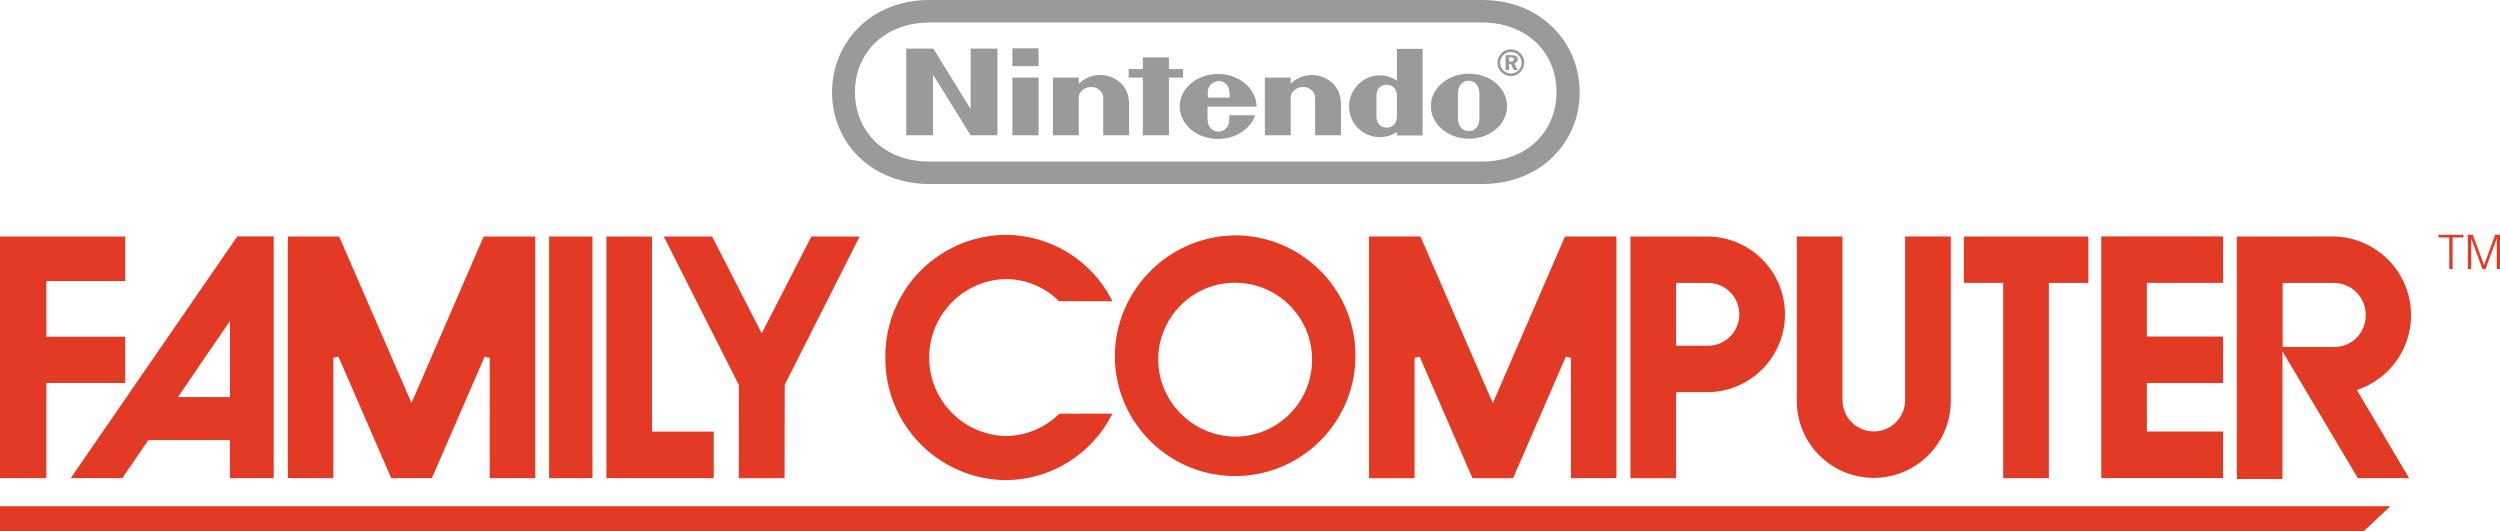<?xml version="1.0" encoding="utf-8"?>
<!-- Generator: Adobe Illustrator 25.2.1, SVG Export Plug-In . SVG Version: 6.00 Build 0)  -->
<svg version="1.1" id="Layer_1" xmlns="http://www.w3.org/2000/svg" xmlns:xlink="http://www.w3.org/1999/xlink" x="0px" y="0px"
	 viewBox="0 0 3839 815.9" style="enable-background:new 0 0 3839 815.9;" xml:space="preserve">
<style type="text/css">
	.st0{fill:#E31E26;}
	.st1{fill:#F4A51C;}
	.st2{fill:#9A9A9A;}
	.st3{fill:#FFFFFF;}
	.st4{fill:#32398F;}
	.st5{fill:#E33A25;}
</style>
<g>
	<g>
		<g>
			<path class="st2" d="M1490.6,167.6l-57.4-93h-41.6v133.1h41.2v-93l57.7,93h41.2V74.6h-41.2V167.6z M1816.7,119.2v-13.1H1795v-18
				h-40.1v18h-21.7v13.1h21.7v88.5h40.1v-88.5H1816.7z M1554.7,207.7h40.1v-88.5h-40.1V207.7z M1554.7,101.6h40.1V74.2h-40.1V101.6z
				 M2255.7,113.2c-32.2,0-58.5,22.1-58.5,49.9c0,27.4,26.2,49.9,58.5,49.9c32.2,0,58.5-22.1,58.5-49.9S2288.7,113.2,2255.7,113.2z
				 M2271.8,181.4c0,14.2-8.2,19.9-16.5,19.9c-7.9,0-16.5-6-16.5-19.9c0-5.2,0-19.1,0-19.1s0-13.1,0-18.4c0-13.9,8.2-19.9,16.5-19.9
				c7.9,0,16.5,5.6,16.5,19.9c0,5.2,0,15.4,0,18.7C2271.8,163.1,2271.8,176.2,2271.8,181.4z M2145.1,123.7
				c-6.4-3.7-13.1-7.1-22.5-7.9c-28.9-2.6-51,22.9-51,46.5c0,30.7,23.6,42.4,27.4,43.9c13.5,6.4,30.7,6.4,46.1-3.4
				c0,0.7,0,5.2,0,5.2h39.4V75h-39.4C2145.1,74.6,2145.1,103.1,2145.1,123.7z M2145.1,163.1c0,0,0,10.1,0,15.7
				c0,13.5-9.4,17.2-15.7,17.2s-15.7-3.7-15.7-17.2c0-4.9,0-15.7,0-15.7s0-11.2,0-15.7c0-13.9,9.4-17.2,15.7-17.2
				s15.7,3.4,15.7,17.2C2145.1,151.8,2145.1,163.1,2145.1,163.1z M1688.5,115.1c-13.1,0.4-24.4,6-31.9,13.5c0-2.2,0-9.4,0-9.4h-39.7
				v88.5h39.7c0,0,0-54.4,0-58.1c0-7.9,8.2-16.1,19.1-16.1c10.9,0,18.4,8.6,18.4,16.1c0,5.6,0,58.1,0,58.1h39.7c0,0,0-42,0-48
				C1733.9,124.5,1703.5,114.7,1688.5,115.1z M2013.9,115.1c-13.1,0.4-24.4,6-31.9,13.5c0-2.2,0-9.4,0-9.4h-39.7v88.5h39.7
				c0,0,0-54.4,0-58.1c0-7.9,8.2-16.1,19.1-16.1s18.4,8.6,18.4,16.1c0,5.6,0,58.1,0,58.1h39.7c0,0,0-42,0-48
				C2058.9,124.5,2028.5,114.7,2013.9,115.1z M1929.6,163.8c0-27.4-26.6-50.2-59.2-50.2s-58.9,22.1-58.9,49.9
				c0,27.4,26.2,49.9,58.9,49.9c27,0,49.9-15.4,57-36.4h-39.7c0,0,0,0.4,0,5.2c0,16.1-10.5,19.9-16.5,19.9s-16.9-3.7-16.9-19.9
				c0-4.9,0-18.4,0-18.4H1929.6z M1857.2,132.7c3-5.6,9-7.9,14.2-8.2c5.2,0,10.9,2.6,14.2,8.2c2.6,4.5,2.6,9.7,2.6,17.2H1855
				C1854.2,142.1,1854.2,137.2,1857.2,132.7z M2330.6,91.1c0-4.5-3.4-6.4-9.7-6.4h-9v22.9h5.6v-9.4h2.6l4.5,9.4h6l-4.9-10.1
				C2328.8,96.3,2330.6,94.1,2330.6,91.1z M2320.1,94.5h-2.6v-6.7h2.2c3.4,0,4.9,1.1,4.9,3.4C2325,93.7,2323.1,94.5,2320.1,94.5z
				 M2320.1,75.7c-11.2,0-20.6,9-20.6,20.6c0,11.2,9.4,20.6,20.6,20.6c11.2,0,20.6-9.4,20.6-20.6
				C2340.8,84.7,2331.4,75.7,2320.1,75.7z M2320.1,112.8c-9,0-16.5-7.5-16.5-16.5s7.5-16.5,16.5-16.5c9,0,16.5,7.5,16.5,16.5
				S2329.5,112.8,2320.1,112.8z M2275.5,0h-847.9c-89.6-0.4-149.9,64.5-149.9,141.7s60,140.9,150.3,140.9h847.5
				c90,0,150.3-63.7,150.3-140.9C2425.5,64.1,2365.1-0.4,2275.5,0z M2275.2,248.1H1428c-71.6,0.4-115.1-47.6-115.1-106.8
				S1356.8,34.9,1428,34.5h847.1c71.2,0,115.1,47.6,115.1,106.8S2346.4,248.1,2275.2,248.1z M2275.5,0h-847.9
				c-89.6-0.4-149.9,64.5-149.9,141.7s60,140.9,150.3,140.9h847.5c90,0,150.3-63.7,150.3-140.9C2425.5,64.1,2365.1-0.4,2275.5,0z
				 M2275.2,248.1H1428c-71.6,0.4-115.1-47.6-115.1-106.8S1356.8,34.9,1428,34.5h847.1c71.2,0,115.1,47.6,115.1,106.8
				S2346.4,248.1,2275.2,248.1z M2275.5,0h-847.9c-89.6-0.4-149.9,64.5-149.9,141.7s60,140.9,150.3,140.9h847.5
				c90,0,150.3-63.7,150.3-140.9C2425.5,64.1,2365.1-0.4,2275.5,0z M2275.2,248.1H1428c-71.6,0.4-115.1-47.6-115.1-106.8
				S1356.8,34.9,1428,34.5h847.1c71.2,0,115.1,47.6,115.1,106.8S2346.4,248.1,2275.2,248.1z"/>
		</g>
	</g>
	<g>
		<g>
			<polygon class="st5" points="3670.6,777.3 3629.5,815.9 0,815.9 0,777.3 			"/>
			<path class="st5" d="M1359.5,548.9c-0.8,103,81.8,187.3,184.8,188.4c68.9-0.3,131.9-39.2,163.1-100.6l0.7-1.5h-81.2
				c-22,21.8-51.6,34.1-82.6,34.4c-66.6-1.8-119.2-57.1-117.4-123.7c1.7-64.2,53.3-115.8,117.4-117.4c30.7,0.1,60.1,12.2,81.8,33.9
				l82.1,0.2l-0.7-1.5c-31.2-61.4-94.2-100.2-163.1-100.5C1441.2,361.6,1358.6,445.8,1359.5,548.9z M1711.9,549.9
				c2,102,86.3,183.1,188.4,181.1c102-2,183.1-86.3,181.1-188.4c-2-100.6-84.1-181.1-184.7-181.2
				C1793.6,362.6,1711,446.9,1711.9,549.9L1711.9,549.9z M1778.5,549.9c1.4-65.2,55.3-117.1,120.6-115.7
				c65.2,1.4,117.1,55.3,115.7,120.6c-1.4,64.3-53.8,115.7-118.1,115.7C1830.7,669.8,1777.9,615.8,1778.5,549.9L1778.5,549.9z
				 M3412.9,363h-186.2v371.1h187v-71.4h-117v-74.5h117v-71.4h-117v-82.4h117v-71.4h-1.1h0.2V363z M419.5,363h-55.1L108.6,734.2
				h79.2c0,0,39.5-57.5,40-58.4h125.2v58.4h67.3V363H419.5L419.5,363z M277.8,603.1l75.3-110.2v116.8h-79.7
				C274.8,607.5,277.8,603.1,277.8,603.1z M2481.3,363.1h-78.1c0,0-109,251.9-110.8,255.9c-1.8-4.1-111.2-255.9-111.2-255.9h-78.9
				v371.2h69.9V549.5c1.2-0.3,6.6-1.5,7.8-1.8l81.1,186.6h62.4c0,0,80.3-184.9,80.9-186.5c1.2,0.2,6.6,1.5,7.9,1.7v184.7h69.9V363.1
				H2481.3L2481.3,363.1z M2994.7,363.1h-69.2v250.6c0.4,26.6-20.9,48.4-47.4,48.8c-26.6,0.4-48.4-20.9-48.8-47.4c0-0.4,0-0.9,0-1.4
				V363.1h-70.1v250.6c-1.1,65.3,51,119.1,116.3,120.1s119.1-51,120.1-116.3c0-1.3,0-2.5,0-3.8V363.2L2994.7,363.1L2994.7,363.1z
				 M3436,363.2h-1.1v372.4h70.1v-196c3.5,5.9,115.7,194.6,115.7,194.6h78.7c0,0-79-133.2-80.2-135.3c1.5-0.5,4.6-1.7,4.6-1.7
				c62.6-23.4,94.3-93,71-155.5c-17.2-46-60.5-77-109.6-78.6L3436,363.2L3436,363.2z M3585.6,434.5c26.4,0.9,47.4,22.8,47.2,49.3
				c0.4,26.6-20.7,48.5-47.2,49h-80.4v-98.3L3585.6,434.5L3585.6,434.5z M2504.6,363.2h-0.9v371.1h70.1V602.2h49.9
				c66-1.3,118.4-55.7,117.3-121.7c-1.2-64.3-53-116-117.3-117.3H2504.6L2504.6,363.2z M2623.7,434.5c26.7,0.5,47.7,22.6,47.2,49.2
				c-0.5,25.8-21.4,46.7-47.2,47.2h-49.9v-96.4H2623.7L2623.7,434.5z M3205.9,363.2h-190.2v71.2h60.4v299.8h70.1V434.5h60.7v-71.2
				H3205.9L3205.9,363.2z M1318.4,363.2h-72.5c0,0-74.5,145.2-76.2,148.6c-1.7-3.3-76.2-148.6-76.2-148.6h-74.2l115.3,228.1
				l-0.1,143h70.3l0.2-143.4c0.1,0,114.3-226.2,114.3-226.2l0.7-1.5L1318.4,363.2L1318.4,363.2z M1000.2,363.2h-69v371H1096v-71.4
				h-94.8V363.2H1000.2L1000.2,363.2z M908.9,363.2h-65.7v371h66.6v-371H908.9L908.9,363.2z M820.9,363.2h-78.2
				c0,0-109,251.6-110.8,255.6L520.8,363.2H442v371h69.9V549.4c1.2-0.2,6.6-1.5,7.8-1.7c0.6,1.5,81.1,186.5,81.1,186.5h62.4
				l81-186.5c1.2,0.3,6.6,1.5,7.8,1.8v184.7h69.9v-371H820.9L820.9,363.2z M191.4,363.2H0v371h71.2V588.1h121.1v-71H71.2v-85.5
				h121.1v-68.3L191.4,363.2L191.4,363.2z"/>
			<g>
				<path class="st5" d="M3744.5,360.5h38.3v4.2h-16.6v48.4h-5.1v-48.4h-16.6v-4.2H3744.5z"/>
				<path class="st5" d="M3789.6,413.1v-52.6h7.6l17.3,46.4h0.1l17-46.4h7.5v52.6h-5v-46.9h-0.1l-17.2,46.9h-4.7l-17.3-46.9h-0.1
					v46.9L3789.6,413.1L3789.6,413.1z"/>
			</g>
		</g>
	</g>
</g>
</svg>
